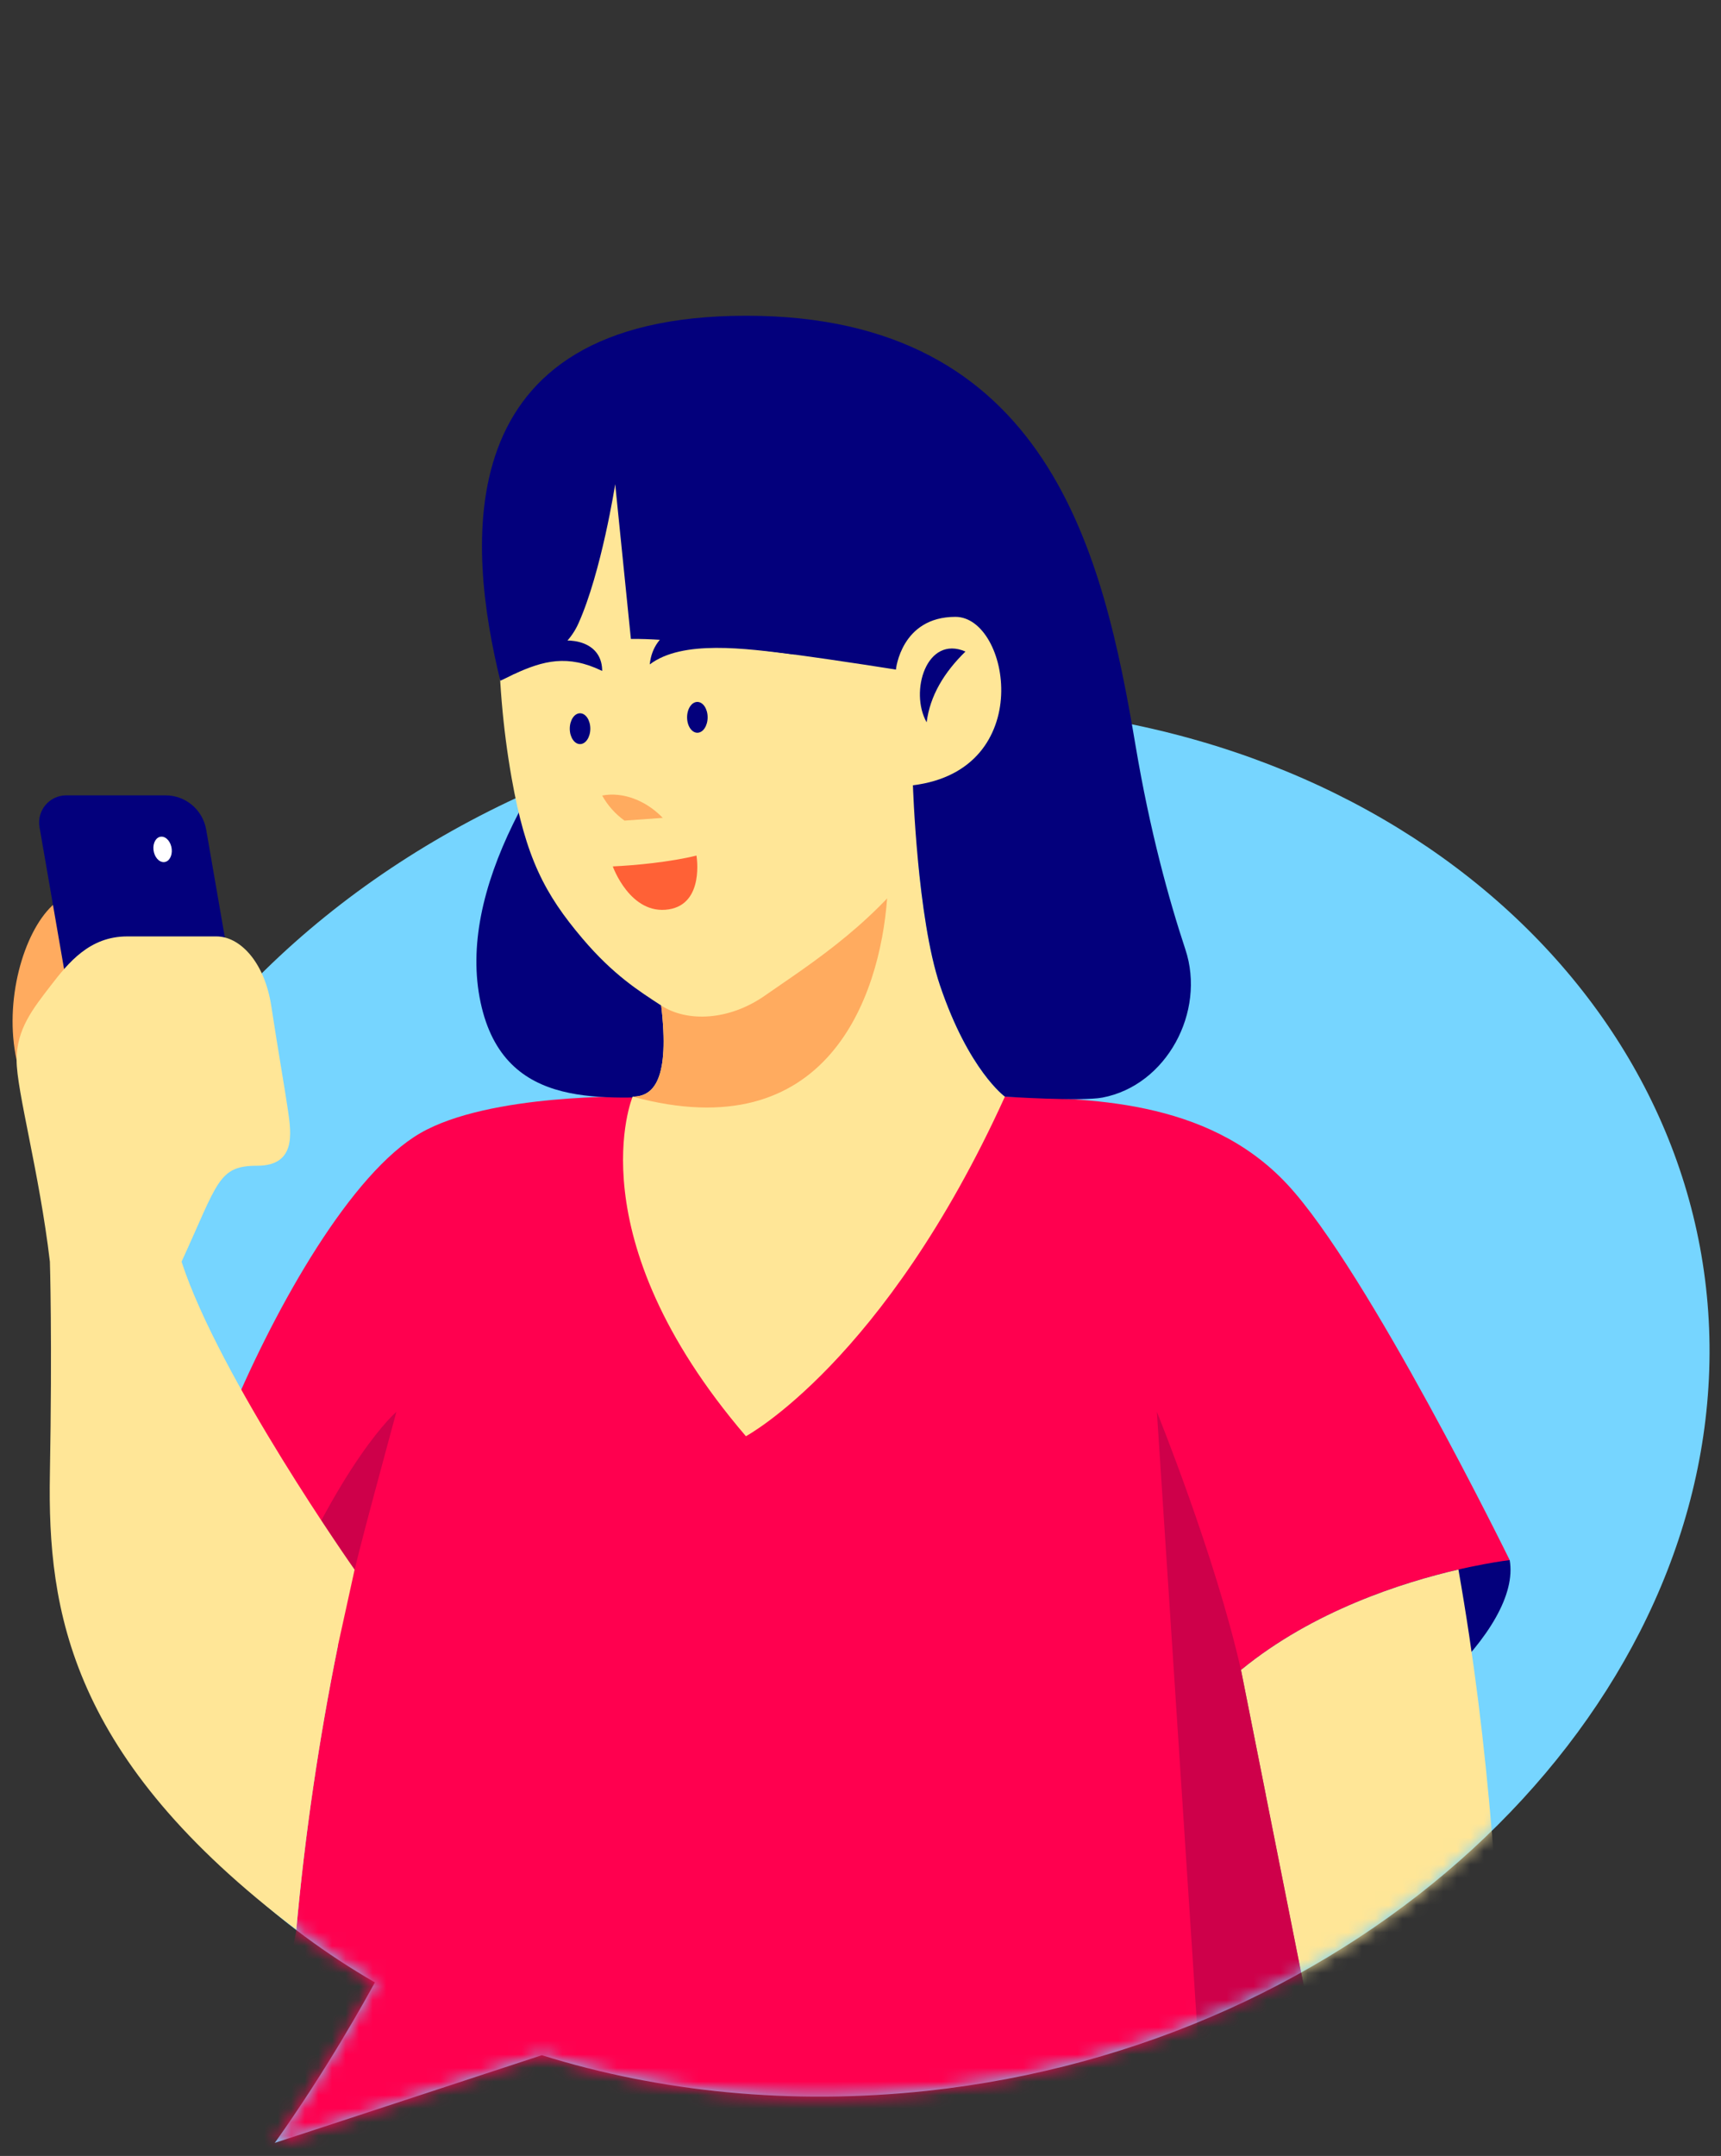 <svg width="127" height="159" viewBox="0 0 127 159" fill="none" xmlns="http://www.w3.org/2000/svg">
<rect x="0" y="0" width="127" height="159" fill="#333333" stroke="none"/>
<path d="M71.046 52.02C35.272 51.189 3.762 76.079 3.762 107.004C3.762 123.926 13.257 137.867 27.663 146.201C27.076 147.286 24.118 152.66 20.276 158.038L39.985 151.569C48.675 154.278 58.369 155.279 68.424 154.196C100.066 150.785 124.875 127.583 126.107 101.66C127.366 75.203 103.806 52.782 71.046 52.02Z" fill="#76D5FF"/>
<mask id="mask0_333_1678" style="mask-type:luminance" maskUnits="userSpaceOnUse" x="3" y="0" width="124" height="159">
<path d="M3.683 0V108.742L3.8 108.735C4.425 124.876 13.755 138.15 27.665 146.199C27.081 147.278 24.122 152.656 20.277 158.038L39.982 151.57C48.672 154.28 58.369 155.279 68.425 154.195C100.065 150.785 124.873 127.584 126.108 101.662L126.156 101.659V0H3.683V0Z" fill="white"/>
</mask>
<g mask="url(#mask0_333_1678)">
<path d="M111.407 115.057C112.287 120.096 103.454 128.16 93.408 132.366L91.577 123.16L98.007 115.057H111.407Z" fill="#03007C"/>
<path d="M91.577 123.16C99.892 116.337 111.407 115.057 111.407 115.057C111.407 115.057 100.959 93.735 94.988 87.338C89.018 80.941 80.076 81.052 74.157 80.877H46.685C46.685 80.877 36.123 80.622 31.022 83.565C25.92 86.508 20.427 96.233 17.091 104.124C13.755 112.016 11.793 117.706 11.793 117.706L24.945 121.336C23.527 128.308 22.494 135.358 21.852 142.453L18.425 159.441L98.515 158.038L91.577 123.16Z" fill="#FF004F"/>
<path d="M50.288 80.877C44.811 80.877 37.214 82.14 35.464 73.925C33.713 65.709 39.646 55.933 47.417 47.129H56.498V80.877L50.288 80.877Z" fill="#03007C"/>
<path d="M67.367 57.915C67.367 57.915 67.685 67.7 69.363 72.664C71.492 78.963 74.157 80.876 74.157 80.876C65.262 100.444 55.044 105.921 55.044 105.921C42.368 91.127 46.685 80.876 46.685 80.876C48.278 80.876 49.423 79.546 48.792 74.153" fill="#FFE697"/>
<path d="M65.464 66.26L60.859 63.605L48.793 74.153C49.424 79.546 48.279 80.877 46.686 80.877C61.023 84.783 64.92 73.56 65.464 66.26Z" fill="#FFAB5F"/>
<path d="M36.789 46.08C36.789 49.868 37.094 53.653 37.756 57.383C38.798 63.261 40.186 65.92 42.987 69.222C45.264 71.905 47.16 73.09 48.791 74.155C50.7 75.4 53.789 75.275 56.422 73.441C59.955 70.98 64.962 67.869 68.681 62.235C72.4 56.6 86.613 32.886 62.37 26.399C46.368 22.116 36.789 32.935 36.789 41.612V46.08Z" fill="#FFE697"/>
<path d="M52.219 52.903C52.219 53.531 51.88 54.04 51.461 54.04C51.042 54.04 50.703 53.531 50.703 52.903C50.703 52.276 51.042 51.766 51.461 51.766C51.88 51.767 52.219 52.276 52.219 52.903Z" fill="#03007C"/>
<path d="M43.562 53.74C43.562 54.368 43.223 54.877 42.804 54.877C42.386 54.877 42.046 54.368 42.046 53.74C42.046 53.112 42.386 52.603 42.804 52.603C43.223 52.603 43.562 53.112 43.562 53.74Z" fill="#03007C"/>
<path d="M44.437 49.482C41.883 48.243 40.087 48.731 37.946 49.708C37.946 49.708 38.242 47.88 40.56 47.372C42.717 46.899 44.44 47.642 44.437 49.482Z" fill="#03007C"/>
<path d="M47.948 49C50.37 47.174 54.981 47.821 58.638 48.274C58.115 45.788 48.481 43.82 47.948 49Z" fill="#03007C"/>
<path d="M44.437 58.67C44.84 59.399 45.408 60.036 46.086 60.52L48.907 60.317C47.645 59.007 45.937 58.383 44.437 58.67Z" fill="#FFAB5F"/>
<path d="M45.22 63.897C46.867 63.822 49.44 63.579 51.395 63.098C51.395 63.098 52.01 66.645 49.356 67.065C46.508 67.516 45.22 63.897 45.22 63.897Z" fill="#FF6136"/>
<path d="M66.114 49.383C66.114 49.383 66.49 45.494 70.505 45.494C74.521 45.494 76.528 56.786 67.368 57.916" fill="#FFE697"/>
<path d="M87.477 70.03C86.242 66.304 84.85 61.243 83.805 55.029C81.421 40.851 77.406 23.285 55.072 23.285C32.738 23.285 34.535 40.44 36.919 50.205C38.435 49.508 39.335 48.934 40.298 48.457C41.351 47.935 42.197 47.062 42.68 45.989C44.384 42.209 45.398 35.709 45.398 35.709L46.556 47.122C51.701 47.043 66.113 49.383 66.113 49.383C66.113 49.383 66.49 45.493 70.505 45.493C74.52 45.493 76.528 56.786 67.368 57.915C67.368 57.915 67.686 67.7 69.363 72.664C71.493 78.963 74.157 80.877 74.157 80.877C74.157 80.877 79.769 81.245 81.348 80.947C86.091 80.05 88.995 74.611 87.477 70.03Z" fill="#03007C"/>
<path d="M20.024 119.977L24.946 121.336C26.091 115.699 26.544 114.164 29.25 104.125C29.25 104.125 25.209 107.501 20.024 119.977Z" fill="#CE004A"/>
<path d="M107.624 115.753C103.54 116.695 96.904 118.789 91.577 123.16L98.515 158.038H111.467C110.635 140.496 109.94 128.933 107.624 115.753Z" fill="#FFE697"/>
<path d="M95.415 142.453L91.577 123.16C89.688 114.763 85.371 104.124 85.371 104.124L88.902 158.037H98.515L95.415 142.453Z" fill="#CE004A"/>
<path d="M68.381 53.272C67.101 51.008 68.374 46.809 71.245 48.051C69.663 49.596 68.629 51.311 68.381 53.272Z" fill="#03007C"/>
</g>
<path d="M1.224 78.177C0.278 73.823 1.728 68.804 3.847 66.797C5.966 64.79 9.38 69.061 9.38 69.061V78.177L1.224 78.177Z" fill="#FFAB5F"/>
<path d="M16.838 84.306H9.515C8.033 84.306 6.767 83.24 6.514 81.78L2.916 61.001C2.703 59.776 3.647 58.656 4.89 58.656H12.213C13.695 58.656 14.962 59.722 15.215 61.182L18.813 81.961C19.025 83.186 18.082 84.306 16.838 84.306Z" fill="#03007C"/>
<path d="M13.398 93.05C16.097 87.173 16.096 85.973 18.975 85.973C21.854 85.973 21.494 83.574 21.254 81.918C21.014 80.263 20.535 77.577 20.023 74.219C19.511 70.86 17.656 69.061 15.977 69.061C14.298 69.061 12.138 69.061 9.38 69.061C6.621 69.061 5.057 70.98 3.737 72.695C2.418 74.41 1.224 75.898 1.224 78.177C1.224 80.456 2.903 86.453 3.682 93.05C3.682 93.05 3.862 98.705 3.682 108.742C3.503 118.779 5.154 129.682 21.864 142.308C22.508 135.262 23.536 128.261 24.944 121.335L26.168 115.762C26.168 115.762 16.181 101.596 13.398 93.05Z" fill="#FFE697"/>
<path d="M12.672 62.615C12.726 63.134 12.468 63.566 12.096 63.581C11.724 63.596 11.379 63.188 11.325 62.67C11.272 62.151 11.53 61.719 11.901 61.704C12.273 61.689 12.618 62.097 12.672 62.615Z" fill="white"/>
</svg>

